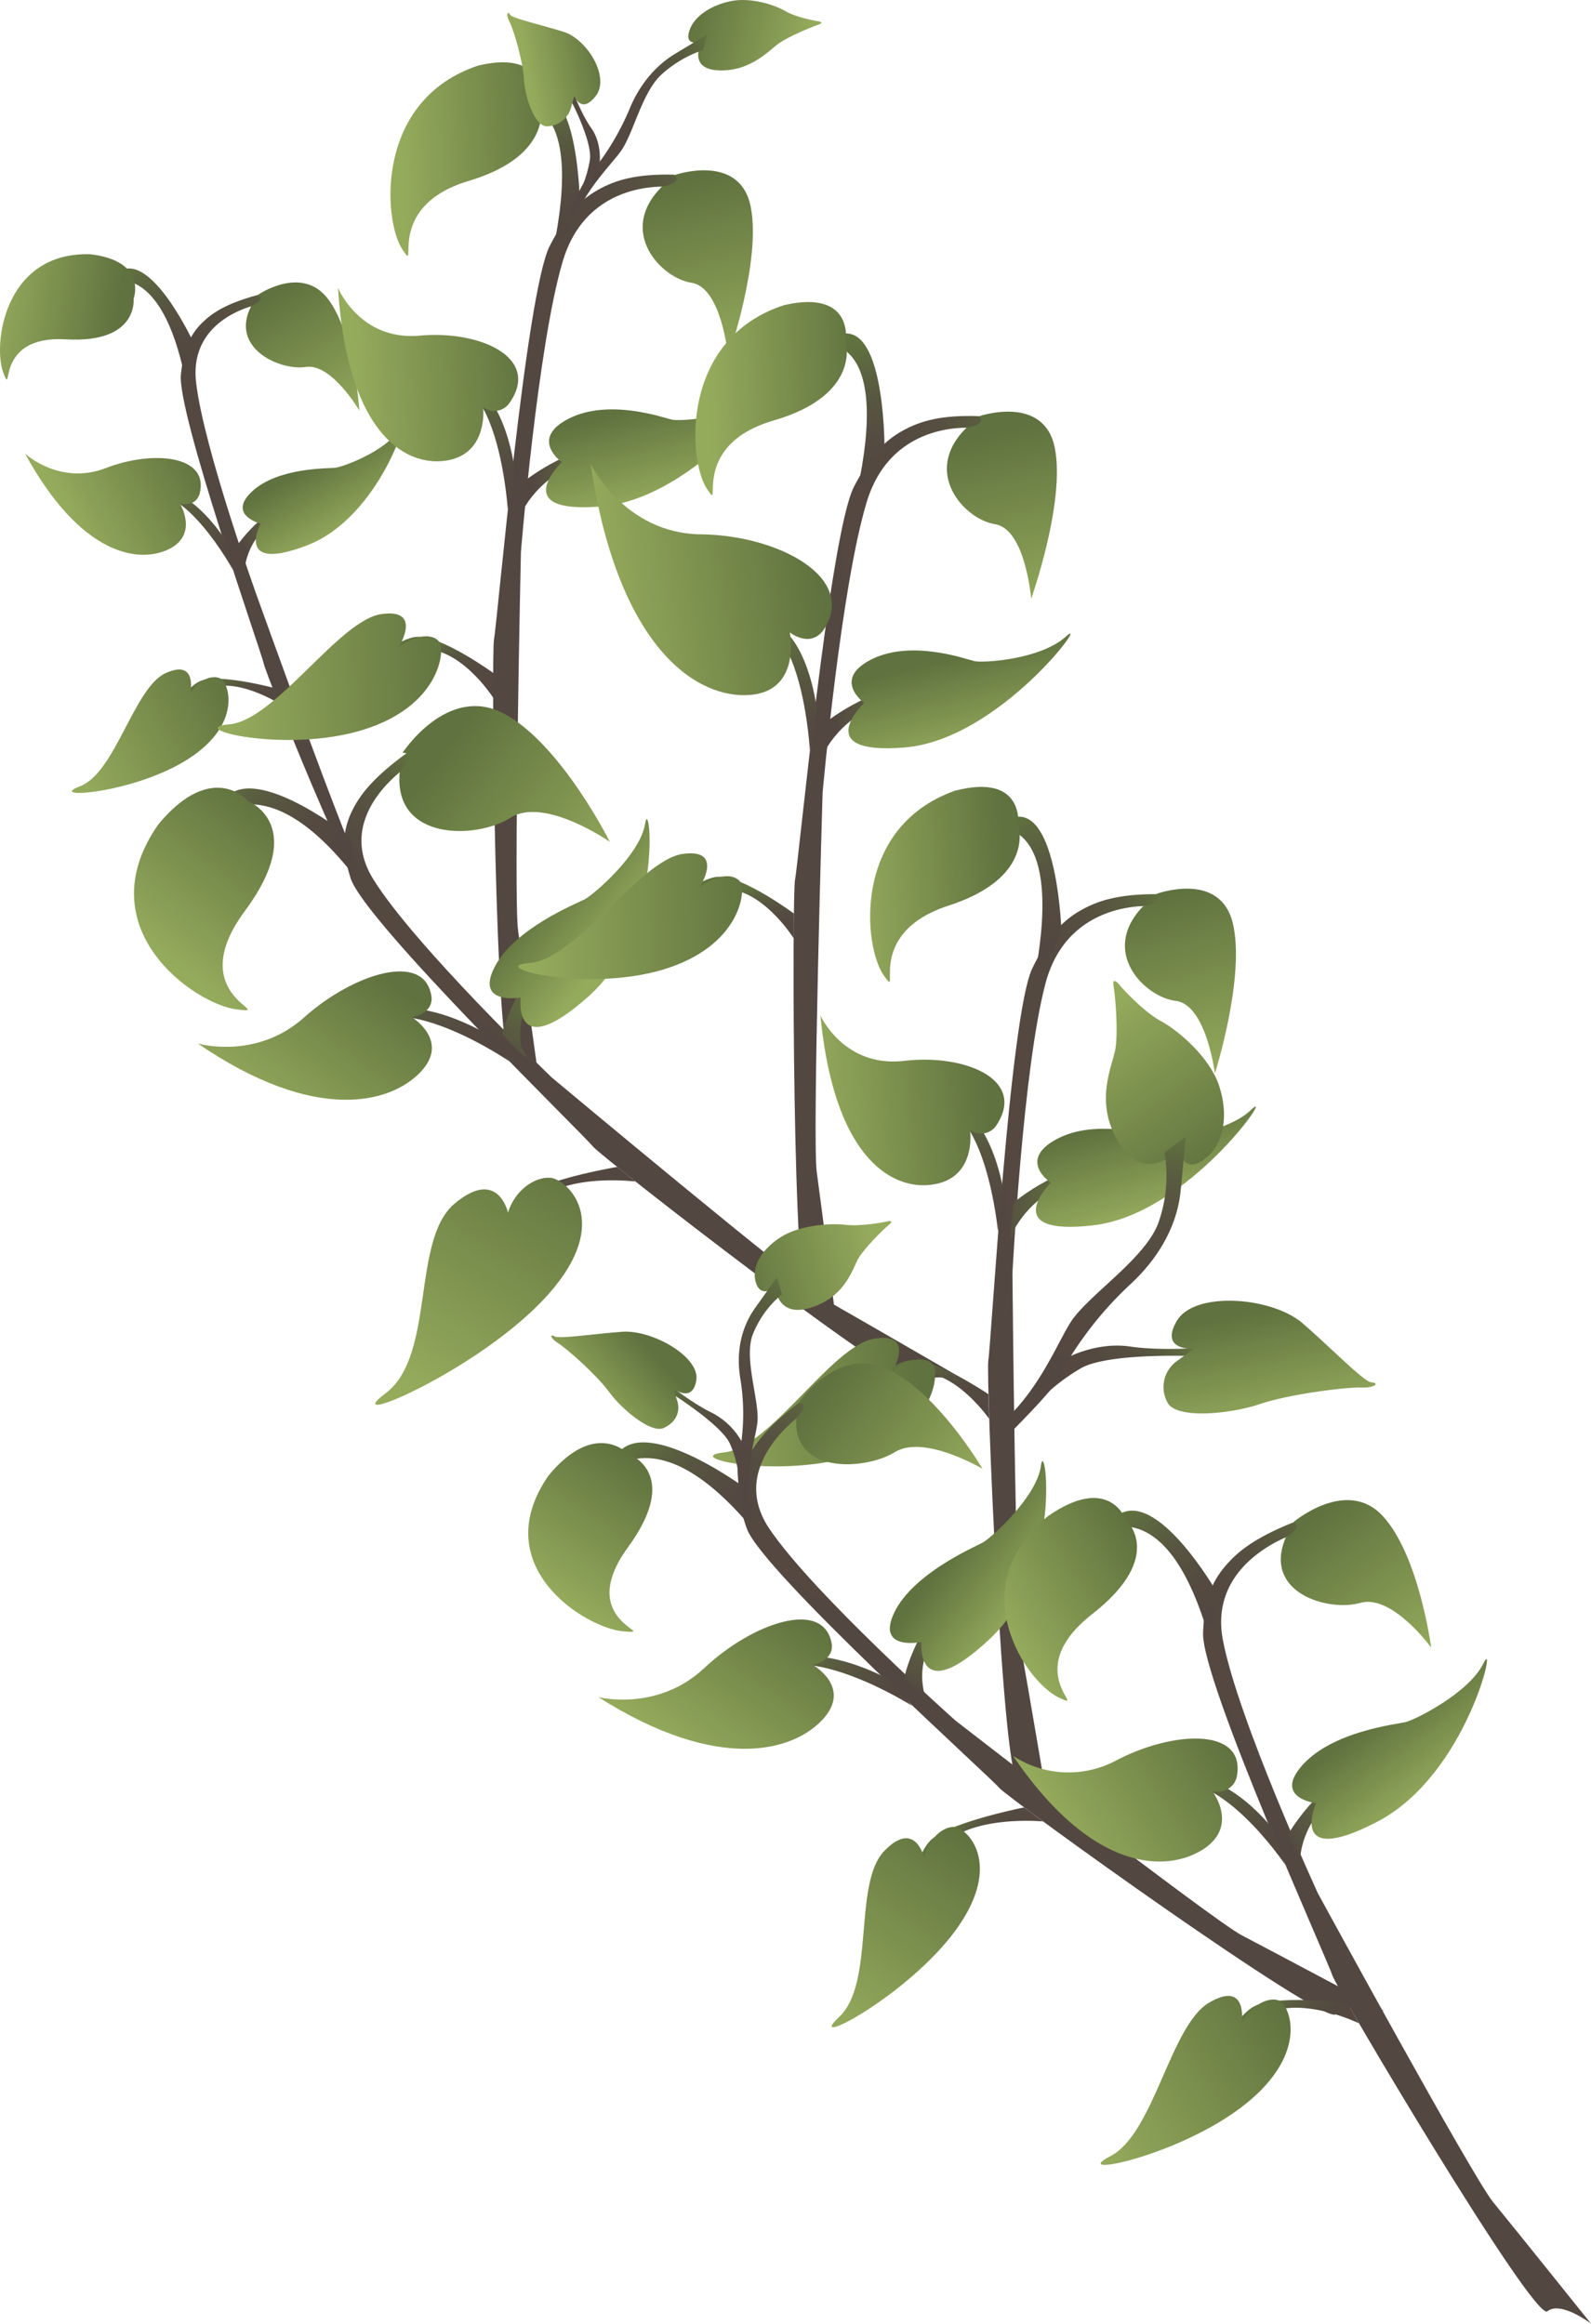 <svg xmlns="http://www.w3.org/2000/svg" xmlns:xlink="http://www.w3.org/1999/xlink" viewBox="0 0 571.7 835.03"><defs><style>.cls-1{fill:url(#Безымянный_градиент_13);}.cls-2{fill:url(#Безымянный_градиент_10);}.cls-3{fill:url(#Безымянный_градиент_13-2);}.cls-4{fill:url(#Безымянный_градиент_10-2);}.cls-5{fill:url(#Безымянный_градиент_30);}.cls-6{fill:url(#Безымянный_градиент_26);}.cls-7{fill:url(#Безымянный_градиент_26-2);}.cls-8{fill:url(#Безымянный_градиент_26-3);}.cls-9{fill:url(#Безымянный_градиент_26-4);}.cls-10{fill:url(#Безымянный_градиент_26-5);}.cls-11{fill:url(#Безымянный_градиент_13-3);}.cls-12{fill:url(#Безымянный_градиент_10-3);}.cls-13{fill:url(#Безымянный_градиент_13-4);}.cls-14{fill:url(#Безымянный_градиент_10-4);}.cls-15{fill:url(#Безымянный_градиент_30-2);}.cls-16{fill:url(#Безымянный_градиент_26-6);}.cls-17{fill:url(#Безымянный_градиент_26-7);}.cls-18{fill:url(#Безымянный_градиент_26-8);}.cls-19{fill:url(#Безымянный_градиент_26-9);}.cls-20{fill:url(#Безымянный_градиент_26-10);}.cls-21{fill:url(#Безымянный_градиент_13-5);}.cls-22{fill:url(#Безымянный_градиент_10-5);}.cls-23{fill:url(#Безымянный_градиент_13-6);}.cls-24{fill:url(#Безымянный_градиент_10-6);}.cls-25{fill:url(#Безымянный_градиент_30-3);}.cls-26{fill:url(#Безымянный_градиент_26-11);}.cls-27{fill:url(#Безымянный_градиент_26-12);}.cls-28{fill:url(#Безымянный_градиент_26-13);}.cls-29{fill:url(#Безымянный_градиент_26-14);}.cls-30{fill:url(#Безымянный_градиент_26-15);}.cls-31{fill:url(#Безымянный_градиент_13-7);}.cls-32{fill:url(#Безымянный_градиент_10-7);}.cls-33{fill:url(#Безымянный_градиент_13-8);}.cls-34{fill:url(#Безымянный_градиент_10-8);}.cls-35{fill:url(#Безымянный_градиент_30-4);}.cls-36{fill:url(#Безымянный_градиент_26-16);}.cls-37{fill:url(#Безымянный_градиент_26-17);}.cls-38{fill:url(#Безымянный_градиент_26-18);}.cls-39{fill:url(#Безымянный_градиент_26-19);}.cls-40{fill:url(#Безымянный_градиент_26-20);}.cls-41{fill:url(#Безымянный_градиент_13-9);}.cls-42{fill:url(#Безымянный_градиент_10-9);}.cls-43{fill:url(#Безымянный_градиент_13-10);}.cls-44{fill:url(#Безымянный_градиент_10-10);}.cls-45{fill:url(#Безымянный_градиент_30-5);}.cls-46{fill:url(#Безымянный_градиент_26-21);}.cls-47{fill:url(#Безымянный_градиент_26-22);}.cls-48{fill:url(#Безымянный_градиент_26-23);}.cls-49{fill:url(#Безымянный_градиент_26-24);}.cls-50{fill:url(#Безымянный_градиент_26-25);}.cls-51{fill:url(#Безымянный_градиент_13-11);}.cls-52{fill:url(#Безымянный_градиент_10-11);}.cls-53{fill:url(#Безымянный_градиент_13-12);}.cls-54{fill:url(#Безымянный_градиент_10-12);}.cls-55{fill:url(#Безымянный_градиент_30-6);}.cls-56{fill:url(#Безымянный_градиент_26-26);}.cls-57{fill:url(#Безымянный_градиент_26-27);}.cls-58{fill:url(#Безымянный_градиент_26-28);}.cls-59{fill:url(#Безымянный_градиент_26-29);}.cls-60{fill:url(#Безымянный_градиент_26-30);}.cls-61{fill:url(#Безымянный_градиент_13-13);}.cls-62{fill:url(#Безымянный_градиент_10-13);}.cls-63{fill:url(#Безымянный_градиент_13-14);}.cls-64{fill:url(#Безымянный_градиент_10-14);}.cls-65{fill:url(#Безымянный_градиент_30-7);}.cls-66{fill:url(#Безымянный_градиент_26-31);}.cls-67{fill:url(#Безымянный_градиент_26-32);}.cls-68{fill:url(#Безымянный_градиент_26-33);}.cls-69{fill:url(#Безымянный_градиент_26-34);}.cls-70{fill:url(#Безымянный_градиент_26-35);}.cls-71{fill:url(#Безымянный_градиент_12);}.cls-72{fill:url(#Безымянный_градиент_26-36);}.cls-73{fill:url(#Безымянный_градиент_26-37);}.cls-74{fill:url(#Безымянный_градиент_8);}.cls-75{fill:url(#Безымянный_градиент_12-2);}.cls-76{fill:url(#Безымянный_градиент_26-38);}.cls-77{fill:url(#Безымянный_градиент_26-39);}.cls-78{fill:url(#Безымянный_градиент_8-2);}.cls-79{fill:url(#Безымянный_градиент_12-3);}.cls-80{fill:url(#Безымянный_градиент_26-40);}.cls-81{fill:url(#Безымянный_градиент_26-41);}.cls-82{fill:url(#Безымянный_градиент_8-3);}</style><linearGradient id="Безымянный_градиент_13" x1="1021.43" y1="-796.31" x2="1101.1" y2="-796.31" gradientTransform="matrix(0.77, -0.44, 0.37, 0.73, -402.39, 1264.88)" gradientUnits="userSpaceOnUse"><stop offset="0" stop-color="#534741"/><stop offset="0.49" stop-color="#544941"/><stop offset="0.69" stop-color="#565041"/><stop offset="0.85" stop-color="#5a5d40"/><stop offset="0.98" stop-color="#5f6e3f"/><stop offset="1" stop-color="#60723f"/></linearGradient><linearGradient id="Безымянный_градиент_10" x1="1050.87" y1="-914.2" x2="1050.87" y2="-968.6" gradientTransform="matrix(0.77, -0.44, 0.37, 0.73, -402.39, 1264.88)" gradientUnits="userSpaceOnUse"><stop offset="0" stop-color="#534741"/><stop offset="0.33" stop-color="#544a41"/><stop offset="0.61" stop-color="#575540"/><stop offset="0.87" stop-color="#5d6740"/><stop offset="1" stop-color="#60723f"/></linearGradient><linearGradient id="Безымянный_градиент_13-2" x1="1003.03" y1="-764.83" x2="1003.03" y2="-792.41" xlink:href="#Безымянный_градиент_13"/><linearGradient id="Безымянный_градиент_10-2" x1="1026.01" y1="-827.57" x2="1026.01" y2="-877.03" xlink:href="#Безымянный_градиент_10"/><linearGradient id="Безымянный_градиент_30" x1="1038.45" y1="-832.9" x2="1079.42" y2="-832.9" gradientTransform="matrix(0.77, -0.44, 0.37, 0.73, -402.39, 1264.88)" gradientUnits="userSpaceOnUse"><stop offset="0" stop-color="#534741"/><stop offset="0.11" stop-color="#565141"/><stop offset="0.39" stop-color="#5c6340"/><stop offset="0.68" stop-color="#5f6e3f"/><stop offset="1" stop-color="#60723f"/></linearGradient><linearGradient id="Безымянный_градиент_26" x1="935.15" y1="-784.14" x2="1010.39" y2="-784.14" gradientTransform="matrix(0.77, -0.44, 0.37, 0.73, -402.39, 1264.88)" gradientUnits="userSpaceOnUse"><stop offset="0" stop-color="#95ab5c"/><stop offset="1" stop-color="#60723f"/></linearGradient><linearGradient id="Безымянный_градиент_26-2" x1="980.55" y1="-883.79" x2="1039.36" y2="-883.79" xlink:href="#Безымянный_градиент_26"/><linearGradient id="Безымянный_градиент_26-3" x1="1084.78" y1="-819.98" x2="1084.78" y2="-854" xlink:href="#Безымянный_градиент_26"/><linearGradient id="Безымянный_градиент_26-4" x1="1100.95" y1="-860.5" x2="1100.95" y2="-927.16" xlink:href="#Безымянный_градиент_26"/><linearGradient id="Безымянный_градиент_26-5" x1="1084.25" y1="-1103.16" x2="1135.56" y2="-1103.16" gradientTransform="matrix(0.88, 0.09, -0.12, 0.81, -1089.7, 907.24)" xlink:href="#Безымянный_градиент_26"/><linearGradient id="Безымянный_градиент_13-3" x1="1241.09" y1="-501.59" x2="1319.01" y2="-501.59" gradientTransform="matrix(1.07, -0.26, 0.05, 1.05, -1123.97, 1088.65)" xlink:href="#Безымянный_градиент_13"/><linearGradient id="Безымянный_градиент_10-3" x1="1268.8" y1="-637" x2="1268.8" y2="-691.04" gradientTransform="matrix(1.07, -0.26, 0.05, 1.05, -1123.97, 1088.65)" xlink:href="#Безымянный_градиент_10"/><linearGradient id="Безымянный_градиент_13-4" x1="1219.11" y1="-488.05" x2="1219.11" y2="-515.27" gradientTransform="matrix(1.07, -0.26, 0.05, 1.05, -1123.97, 1088.65)" xlink:href="#Безымянный_градиент_13"/><linearGradient id="Безымянный_градиент_10-4" x1="1242.97" y1="-550.58" x2="1242.97" y2="-599.64" gradientTransform="matrix(1.07, -0.26, 0.05, 1.05, -1123.97, 1088.65)" xlink:href="#Безымянный_градиент_10"/><linearGradient id="Безымянный_градиент_30-2" x1="1255.14" y1="-556.05" x2="1296.45" y2="-556.05" gradientTransform="matrix(1.07, -0.26, 0.05, 1.05, -1123.97, 1088.65)" xlink:href="#Безымянный_градиент_30"/><linearGradient id="Безымянный_градиент_26-6" x1="1150.94" y1="-506.9" x2="1226.59" y2="-506.9" gradientTransform="matrix(1.07, -0.26, 0.05, 1.05, -1123.97, 1088.65)" xlink:href="#Безымянный_градиент_26"/><linearGradient id="Безымянный_градиент_26-7" x1="1197.88" y1="-606.23" x2="1256.51" y2="-606.23" gradientTransform="matrix(1.07, -0.26, 0.05, 1.05, -1123.97, 1088.65)" xlink:href="#Безымянный_градиент_26"/><linearGradient id="Безымянный_градиент_26-8" x1="1301.82" y1="-543.35" x2="1301.82" y2="-577.13" gradientTransform="matrix(1.07, -0.26, 0.05, 1.05, -1123.97, 1088.65)" xlink:href="#Безымянный_градиент_26"/><linearGradient id="Безымянный_градиент_26-9" x1="1318.72" y1="-584.03" x2="1318.72" y2="-650.27" gradientTransform="matrix(1.07, -0.26, 0.05, 1.05, -1123.97, 1088.65)" xlink:href="#Безымянный_градиент_26"/><linearGradient id="Безымянный_градиент_26-10" x1="1216.75" y1="-674.41" x2="1268.47" y2="-674.41" gradientTransform="matrix(1.07, -0.26, 0.05, 1.05, -1123.97, 1088.65)" xlink:href="#Безымянный_градиент_26"/><linearGradient id="Безымянный_градиент_13-5" x1="1688.62" y1="-2130.18" x2="1758" y2="-2130.18" gradientTransform="matrix(0.74, -0.91, 0.77, 0.58, 600.39, 3192.54)" xlink:href="#Безымянный_градиент_13"/><linearGradient id="Безымянный_градиент_10-5" x1="1709.17" y1="-2271.24" x2="1709.17" y2="-2327.8" gradientTransform="matrix(0.74, -0.91, 0.77, 0.58, 600.39, 3192.54)" xlink:href="#Безымянный_градиент_10"/><linearGradient id="Безымянный_градиент_13-6" x1="1665.51" y1="-2116.74" x2="1665.51" y2="-2145.66" gradientTransform="matrix(0.74, -0.91, 0.77, 0.58, 600.39, 3192.54)" xlink:href="#Безымянный_градиент_13"/><linearGradient id="Безымянный_градиент_10-6" x1="1686.49" y1="-2181.69" x2="1686.49" y2="-2233.2" gradientTransform="matrix(0.74, -0.91, 0.77, 0.58, 600.39, 3192.54)" xlink:href="#Безымянный_градиент_10"/><linearGradient id="Безымянный_градиент_30-3" x1="1698.99" y1="-2186.99" x2="1738.29" y2="-2186.99" gradientTransform="matrix(0.74, -0.91, 0.77, 0.58, 600.39, 3192.54)" xlink:href="#Безымянный_градиент_30"/><linearGradient id="Безымянный_градиент_26-11" x1="1582.62" y1="-2201.49" x2="1655.11" y2="-2201.49" gradientTransform="matrix(1.01, -1.05, 1.03, 0.66, 806.58, 3606.91)" xlink:href="#Безымянный_градиент_26"/><linearGradient id="Безымянный_градиент_26-12" x1="1641.76" y1="-2240.42" x2="1699.19" y2="-2240.42" gradientTransform="matrix(0.74, -0.91, 0.77, 0.58, 600.39, 3192.54)" xlink:href="#Безымянный_градиент_26"/><linearGradient id="Безымянный_градиент_26-13" x1="1743.5" y1="-2173.33" x2="1743.5" y2="-2208.75" gradientTransform="matrix(0.74, -0.91, 0.77, 0.58, 600.39, 3192.54)" xlink:href="#Безымянный_градиент_26"/><linearGradient id="Безымянный_градиент_26-14" x1="1756.24" y1="-2254.83" x2="1756.24" y2="-2324.1" gradientTransform="matrix(0.85, -1.12, 0.88, 0.72, 710.98, 3911.13)" xlink:href="#Безымянный_градиент_26"/><linearGradient id="Безымянный_градиент_26-15" x1="1659.89" y1="-2343.35" x2="1709.14" y2="-2343.35" gradientTransform="matrix(0.83, -1.06, 0.86, 0.68, 700.5, 3700.8)" xlink:href="#Безымянный_градиент_26"/><linearGradient id="Безымянный_градиент_13-7" x1="1313.03" y1="-356.57" x2="1391.09" y2="-356.57" gradientTransform="matrix(1.07, -0.25, 0.04, 1.05, -1103.14, 1032.01)" xlink:href="#Безымянный_градиент_13"/><linearGradient id="Безымянный_градиент_10-7" x1="1340.88" y1="-491.96" x2="1340.88" y2="-545.98" gradientTransform="matrix(1.07, -0.25, 0.04, 1.05, -1103.14, 1032.01)" xlink:href="#Безымянный_градиент_10"/><linearGradient id="Безымянный_градиент_13-8" x1="1291.1" y1="-343.02" x2="1291.1" y2="-370.21" gradientTransform="matrix(1.07, -0.25, 0.04, 1.05, -1103.14, 1032.01)" xlink:href="#Безымянный_градиент_13"/><linearGradient id="Безымянный_градиент_10-8" x1="1315.01" y1="-405.54" x2="1315.01" y2="-454.58" gradientTransform="matrix(1.07, -0.25, 0.04, 1.05, -1103.14, 1032.01)" xlink:href="#Безымянный_градиент_10"/><linearGradient id="Безымянный_градиент_30-4" x1="1327.16" y1="-411.01" x2="1368.49" y2="-411.01" gradientTransform="matrix(1.07, -0.25, 0.04, 1.05, -1103.14, 1032.01)" xlink:href="#Безымянный_градиент_30"/><linearGradient id="Безымянный_градиент_26-16" x1="1222.91" y1="-361.84" x2="1298.58" y2="-361.84" gradientTransform="matrix(1.07, -0.25, 0.04, 1.05, -1103.14, 1032.01)" xlink:href="#Безымянный_градиент_26"/><linearGradient id="Безымянный_градиент_26-17" x1="1209.35" y1="-518.96" x2="1267.97" y2="-518.96" gradientTransform="matrix(1.34, -0.19, 0.18, 1.33, -1311.83, 1135.39)" xlink:href="#Безымянный_градиент_26"/><linearGradient id="Безымянный_градиент_26-18" x1="1373.85" y1="-398.33" x2="1373.85" y2="-432.1" gradientTransform="matrix(1.07, -0.25, 0.04, 1.05, -1103.14, 1032.01)" xlink:href="#Безымянный_градиент_26"/><linearGradient id="Безымянный_градиент_26-19" x1="1390.79" y1="-439.02" x2="1390.79" y2="-505.25" gradientTransform="matrix(1.07, -0.25, 0.04, 1.05, -1103.14, 1032.01)" xlink:href="#Безымянный_градиент_26"/><linearGradient id="Безымянный_градиент_26-20" x1="1288.82" y1="-529.34" x2="1340.56" y2="-529.34" gradientTransform="matrix(1.07, -0.25, 0.04, 1.05, -1103.14, 1032.01)" xlink:href="#Безымянный_градиент_26"/><linearGradient id="Безымянный_градиент_13-9" x1="1329.51" y1="-261.41" x2="1406.92" y2="-261.41" gradientTransform="matrix(1.06, -0.29, 0.08, 1.04, -1041.71, 1156.84)" xlink:href="#Безымянный_градиент_13"/><linearGradient id="Безымянный_градиент_10-9" x1="1356.69" y1="-396.91" x2="1356.69" y2="-451.01" gradientTransform="matrix(1.06, -0.29, 0.08, 1.04, -1041.71, 1156.84)" xlink:href="#Безымянный_градиент_10"/><linearGradient id="Безымянный_градиент_13-10" x1="1307.36" y1="-247.92" x2="1307.36" y2="-275.2" gradientTransform="matrix(1.06, -0.29, 0.08, 1.04, -1041.71, 1156.84)" xlink:href="#Безымянный_градиент_13"/><linearGradient id="Безымянный_градиент_10-10" x1="1331.05" y1="-310.47" x2="1331.05" y2="-359.59" gradientTransform="matrix(1.06, -0.29, 0.08, 1.04, -1041.71, 1156.84)" xlink:href="#Безымянный_градиент_10"/><linearGradient id="Безымянный_градиент_30-5" x1="1343.27" y1="-315.91" x2="1384.53" y2="-315.91" gradientTransform="matrix(1.06, -0.29, 0.08, 1.04, -1041.71, 1156.84)" xlink:href="#Безымянный_градиент_30"/><linearGradient id="Безымянный_градиент_26-21" x1="1239.22" y1="-266.85" x2="1314.81" y2="-266.85" gradientTransform="matrix(1.06, -0.29, 0.08, 1.04, -1041.71, 1156.84)" xlink:href="#Безымянный_градиент_26"/><linearGradient id="Безымянный_градиент_26-22" x1="1285.87" y1="-366.21" x2="1344.55" y2="-366.21" gradientTransform="matrix(1.06, -0.29, 0.08, 1.04, -1041.71, 1156.84)" xlink:href="#Безымянный_градиент_26"/><linearGradient id="Безымянный_градиент_26-23" x1="1389.89" y1="-303.17" x2="1389.89" y2="-336.99" gradientTransform="matrix(1.06, -0.29, 0.08, 1.04, -1041.71, 1156.84)" xlink:href="#Безымянный_градиент_26"/><linearGradient id="Безымянный_градиент_26-24" x1="1406.66" y1="-343.81" x2="1406.66" y2="-410.12" gradientTransform="matrix(1.06, -0.29, 0.08, 1.04, -1041.71, 1156.84)" xlink:href="#Безымянный_градиент_26"/><linearGradient id="Безымянный_градиент_26-25" x1="1304.68" y1="-434.41" x2="1356.33" y2="-434.41" gradientTransform="matrix(1.06, -0.29, 0.08, 1.04, -1041.71, 1156.84)" xlink:href="#Безымянный_градиент_26"/><linearGradient id="Безымянный_градиент_13-11" x1="1728.72" y1="-1898.19" x2="1798.07" y2="-1898.19" gradientTransform="matrix(0.72, -0.93, 0.79, 0.55, 621.82, 3301.27)" xlink:href="#Безымянный_градиент_13"/><linearGradient id="Безымянный_градиент_10-11" x1="1749.35" y1="-2039.53" x2="1749.35" y2="-2096.19" gradientTransform="matrix(0.72, -0.93, 0.79, 0.55, 621.82, 3301.27)" xlink:href="#Безымянный_градиент_10"/><linearGradient id="Безымянный_градиент_13-12" x1="1705.69" y1="-1884.71" x2="1705.69" y2="-1913.67" gradientTransform="matrix(0.72, -0.93, 0.79, 0.55, 621.82, 3301.27)" xlink:href="#Безымянный_градиент_13"/><linearGradient id="Безымянный_градиент_10-12" x1="1726.67" y1="-1949.79" x2="1726.67" y2="-2001.39" gradientTransform="matrix(0.72, -0.93, 0.79, 0.55, 621.82, 3301.27)" xlink:href="#Безымянный_градиент_10"/><linearGradient id="Безымянный_градиент_30-6" x1="1739.13" y1="-1955.11" x2="1778.36" y2="-1955.11" gradientTransform="matrix(0.72, -0.93, 0.79, 0.55, 621.82, 3301.27)" xlink:href="#Безымянный_градиент_30"/><linearGradient id="Безымянный_градиент_26-26" x1="1640.32" y1="-1905.27" x2="1712.66" y2="-1905.27" gradientTransform="matrix(0.72, -0.93, 0.79, 0.55, 621.82, 3301.27)" xlink:href="#Безымянный_градиент_26"/><linearGradient id="Безымянный_градиент_26-27" x1="1682.06" y1="-2008.62" x2="1739.35" y2="-2008.62" gradientTransform="matrix(0.72, -0.93, 0.79, 0.55, 621.82, 3301.27)" xlink:href="#Безымянный_градиент_26"/><linearGradient id="Безымянный_градиент_26-28" x1="1783.56" y1="-1941.44" x2="1783.56" y2="-1976.92" gradientTransform="matrix(0.72, -0.93, 0.79, 0.55, 621.82, 3301.27)" xlink:href="#Безымянный_градиент_26"/><linearGradient id="Безымянный_градиент_26-29" x1="1798.14" y1="-1983.09" x2="1798.14" y2="-2052.5" gradientTransform="matrix(0.72, -0.93, 0.79, 0.55, 621.82, 3301.27)" xlink:href="#Безымянный_градиент_26"/><linearGradient id="Безымянный_градиент_26-30" x1="1699.55" y1="-2079.36" x2="1748.72" y2="-2079.36" gradientTransform="matrix(0.72, -0.93, 0.79, 0.55, 621.82, 3301.27)" xlink:href="#Безымянный_градиент_26"/><linearGradient id="Безымянный_градиент_13-13" x1="1513.05" y1="-1042.88" x2="1584.28" y2="-1042.88" gradientTransform="matrix(0.94, -0.69, 0.51, 0.83, -407.75, 2628.9)" xlink:href="#Безымянный_градиент_13"/><linearGradient id="Безымянный_градиент_10-13" x1="1534.5" y1="-1181.1" x2="1534.5" y2="-1236.52" gradientTransform="matrix(0.94, -0.69, 0.51, 0.83, -407.75, 2628.9)" xlink:href="#Безымянный_градиент_10"/><linearGradient id="Безымянный_градиент_13-14" x1="1489.6" y1="-1029.7" x2="1489.6" y2="-1058.01" gradientTransform="matrix(0.94, -0.69, 0.51, 0.83, -407.75, 2628.9)" xlink:href="#Безымянный_градиент_13"/><linearGradient id="Безымянный_градиент_10-14" x1="1511.17" y1="-1093.34" x2="1511.17" y2="-1143.8" gradientTransform="matrix(0.94, -0.69, 0.51, 0.83, -407.75, 2628.9)" xlink:href="#Безымянный_градиент_10"/><linearGradient id="Безымянный_градиент_30-7" x1="1523.86" y1="-1098.55" x2="1564" y2="-1098.55" gradientTransform="matrix(0.94, -0.69, 0.51, 0.83, -407.75, 2628.9)" xlink:href="#Безымянный_градиент_30"/><linearGradient id="Безымянный_градиент_26-31" x1="1422.75" y1="-1049.8" x2="1496.74" y2="-1049.8" gradientTransform="matrix(0.94, -0.69, 0.51, 0.83, -407.75, 2628.9)" xlink:href="#Безымянный_градиент_26"/><linearGradient id="Безымянный_градиент_26-32" x1="1465.65" y1="-1150.87" x2="1524.16" y2="-1150.87" gradientTransform="matrix(0.94, -0.69, 0.51, 0.83, -407.75, 2628.9)" xlink:href="#Безымянный_градиент_26"/><linearGradient id="Безымянный_градиент_26-33" x1="1569.31" y1="-1085.17" x2="1569.31" y2="-1119.88" gradientTransform="matrix(0.94, -0.69, 0.51, 0.83, -407.75, 2628.9)" xlink:href="#Безымянный_градиент_26"/><linearGradient id="Безымянный_градиент_26-34" x1="1584.33" y1="-1125.91" x2="1584.33" y2="-1193.79" gradientTransform="matrix(0.94, -0.69, 0.51, 0.83, -407.75, 2628.9)" xlink:href="#Безымянный_градиент_26"/><linearGradient id="Безымянный_градиент_26-35" x1="1483.58" y1="-1220.05" x2="1533.88" y2="-1220.05" gradientTransform="matrix(0.94, -0.69, 0.51, 0.83, -407.75, 2628.9)" xlink:href="#Безымянный_градиент_26"/><linearGradient id="Безымянный_градиент_12" x1="406.55" y1="-2269.34" x2="406.55" y2="-2336.65" gradientTransform="matrix(0.39, 0.53, -0.67, 0.49, -1299.12, 1410.05)" gradientUnits="userSpaceOnUse"><stop offset="0" stop-color="#534741"/><stop offset="0.49" stop-color="#544941"/><stop offset="0.7" stop-color="#565041"/><stop offset="0.85" stop-color="#595c40"/><stop offset="0.98" stop-color="#5f6e3f"/><stop offset="1" stop-color="#60723f"/></linearGradient><linearGradient id="Безымянный_градиент_26-36" x1="473" y1="-2342.87" x2="420.89" y2="-2372.96" gradientTransform="matrix(0.39, 0.53, -0.67, 0.49, -1299.12, 1410.05)" xlink:href="#Безымянный_градиент_26"/><linearGradient id="Безымянный_градиент_26-37" x1="234.73" y1="-2383.76" x2="342.42" y2="-2383.76" gradientTransform="matrix(0.39, 0.53, -0.67, 0.49, -1299.12, 1410.05)" xlink:href="#Безымянный_градиент_26"/><linearGradient id="Безымянный_градиент_8" x1="394.13" y1="515.75" x2="394.13" y2="408.51" gradientUnits="userSpaceOnUse"><stop offset="0" stop-color="#534741"/><stop offset="0.53" stop-color="#544941"/><stop offset="0.72" stop-color="#565041"/><stop offset="0.86" stop-color="#595b40"/><stop offset="0.97" stop-color="#5e6c3f"/><stop offset="1" stop-color="#60723f"/></linearGradient><linearGradient id="Безымянный_градиент_12-2" x1="-605.18" y1="-1682.6" x2="-605.18" y2="-1737.64" gradientTransform="matrix(-0.56, 0.17, 0.18, 0.66, 217.13, 1748.77)" xlink:href="#Безымянный_градиент_12"/><linearGradient id="Безымянный_градиент_26-38" x1="-547.8" y1="-1742.69" x2="-591.72" y2="-1768.04" gradientTransform="matrix(-0.56, 0.17, 0.18, 0.66, 217.13, 1748.77)" xlink:href="#Безымянный_градиент_26"/><linearGradient id="Безымянный_градиент_26-39" x1="-746.02" y1="-1773.67" x2="-656.58" y2="-1773.67" gradientTransform="matrix(-0.56, 0.17, 0.18, 0.66, 217.13, 1748.77)" xlink:href="#Безымянный_градиент_26"/><linearGradient id="Безымянный_градиент_8-2" x1="-396.68" y1="266.06" x2="-396.68" y2="180.96" gradientTransform="matrix(-0.68, -0.49, -0.56, 0.68, 129.22, 155.26)" xlink:href="#Безымянный_градиент_8"/><linearGradient id="Безымянный_градиент_12-3" x1="-1198.34" y1="-2136.58" x2="-1198.34" y2="-2178.94" gradientTransform="matrix(-0.59, -0.07, -0.19, 0.79, -906.72, 1659.37)" xlink:href="#Безымянный_градиент_12"/><linearGradient id="Безымянный_градиент_26-40" x1="-1152.36" y1="-2181.59" x2="-1190.11" y2="-2203.38" gradientTransform="matrix(-0.59, -0.07, -0.19, 0.79, -906.72, 1659.37)" xlink:href="#Безымянный_градиент_26"/><linearGradient id="Безымянный_градиент_26-41" x1="-1323.25" y1="-2211.37" x2="-1246.46" y2="-2211.37" gradientTransform="matrix(-0.59, -0.07, -0.19, 0.79, -906.72, 1659.37)" xlink:href="#Безымянный_градиент_26"/><linearGradient id="Безымянный_градиент_8-3" x1="-325.68" y1="-271.41" x2="-325.68" y2="-345.97" gradientTransform="matrix(-0.35, -0.83, -0.86, 0.47, -151.33, -78.64)" xlink:href="#Безымянный_градиент_8"/></defs><title>plant_wall_right</title><g id="Capa_2" data-name="Capa 2"><g id="Capa_1-2" data-name="Capa 1"><path class="cls-1" d="M93.05,109.35s-25.29,4.5-22.59,28.06,21.94,77,21.94,77S125.81,307.73,131,315.62s5.08,14,5.08,14,.12-10.25-3.81-7.62-36.73-79.7-37.45-83.39S63.58,148.42,65,134.59c.87-8.42,2.89-13.89,7.55-18.51,3.77-3.74,8.83-7,19.75-10C108.73,104.86,93.05,109.35,93.05,109.35Z"/><path class="cls-2" d="M38.93,101.56S56.44,92.8,65.7,132.24c2.56,4.32,3.72-9.36,3.72-9.36S56,93.86,44.82,96.66C28.81,100.64,38.93,101.56,38.93,101.56Z"/><path class="cls-3" d="M101.47,253.54s-16.21-10.78-27.19-5.86a37.91,37.91,0,0,0-16.38,15s7.68-15.91,14.73-18.19,26,2.77,26,2.77Z"/><path class="cls-4" d="M83.7,204.8S66,172.17,50.52,177.49c15.17-8.21,30.57,16.76,30.57,16.76Z"/><path class="cls-5" d="M85.06,196.2a57,57,0,0,1,28.43-20.81c-2.8,7.13-21.55,9.73-25.25,27C89.59,212.33,85.06,196.2,85.06,196.2Z"/><path class="cls-6" d="M68.4,248.82s2.58-12.12-8.86-6.94-18,35.8-30.79,40.67,19.58,2.67,39-9.88,14.43-27.14,11.67-28.73S71.76,243.94,68.4,248.82Z"/><path class="cls-7" d="M64.63,180.91S71.5,192,60.72,197.32,29,199.67,9,163c0,0,12.45,11.64,29.1,5.18s37.35-4.68,33.61,9.38C70.1,182.53,64.63,180.91,64.63,180.91Z"/><path class="cls-8" d="M93.63,188.18s-12.18-3.11-3-11.63,27.06-8.2,29.73-8.44S139,162.1,143.6,154s-6.63,31.67-33.09,41.91S93.63,188.18,93.63,188.18Z"/><path class="cls-9" d="M92.53,106.05s16-11.2,25.46,1.54,11.13,39.93,11.13,39.93-10-17.08-19.2-15.65-27.45-6.66-19.69-21.8C96.06,107.21,92.53,106.05,92.53,106.05Z"/><path class="cls-10" d="M48,107.39s1.83,16.08-24.36,14.55S5.06,143.7,1.22,134s0-43.55,31.21-42.64C53.18,93.81,48,107.39,48,107.39Z"/><path class="cls-11" d="M241.35,67.2S211.19,63.52,202.18,94s-15,104.42-15,104.42-2.71,124.31-1,136.12,8.06,58,8.06,58-5-12.82-10.66-11-7.13-147.07-6.05-152,11.42-124.37,20-141.15c5.25-10.22,10.27-16.33,17.75-20.39,6-3.29,13.31-5.55,26.84-5.24C260.9,67.35,241.35,67.2,241.35,67.2Z"/><path class="cls-12" d="M185.68,37.52S209.44,33,199.56,85.77c.63,6.36,8.87-10.34,8.87-10.34s0-41.24-13.77-41.88C175,32.64,185.68,37.52,185.68,37.52Z"/><path class="cls-13" d="M177.24,250.77s-12.38-19.46-27-17.34-25.68,12.74-25.68,12.74,16.57-17.08,25.5-17.34,27.17,13,27.17,13Z"/><path class="cls-14" d="M182.47,183.23s-2.9-47.36-22.66-46.41C180.7,132.13,185,169.07,185,169.07Z"/><path class="cls-15" d="M188.34,173s17.68-14.79,41.91-15.58c-6.71,7.89-28.69,4.24-41.55,24.49C185.12,194.82,188.34,173,188.34,173Z"/><path class="cls-16" d="M143.2,232.69s9-14.22-6.22-12S98.91,258.9,82.36,260.3s20.22,10.56,48,2,29.72-28.66,27.48-31.66S149.4,227.82,143.2,232.69Z"/><path class="cls-17" d="M173.61,146.3s1.93,16.41-12.65,19.1-36.11-8.73-39.51-62c0,0,7.79,19.16,29.42,17.21s43.53,7.9,32.26,24.11A6.58,6.58,0,0,1,173.61,146.3Z"/><path class="cls-18" d="M201.86,166.09s-11.83-8.38,2.57-15.68,34-.3,37,.39,23.61-.66,32.85-9.12-23.42,37.2-57.79,40.27S201.86,166.09,201.86,166.09Z"/><path class="cls-19" d="M242.45,62.89s23.31-8.14,27.28,11.29-8.07,54.08-8.07,54.08-2.27-25-13.19-26.65-26.85-18.46-10.6-34.55C245.76,65.63,242.45,62.89,242.45,62.89Z"/><path class="cls-20" d="M194.15,36.57S200,55.58,168.46,65s-17.14,34.8-23.93,24.54-10-53.63,27.38-66C197.2,17.6,194.15,36.57,194.15,36.57Z"/><path class="cls-21" d="M148.17,274.1s-28.84,17.85-14.1,41.75,64.21,71.36,64.21,71.36,89.56,74.91,99.8,80.7S348,496.68,348,496.68s-13.79-4.24-17.34.62S215.7,415.54,213,411.94,131,331.21,126,315.63c-3-9.5-3.18-16.42.29-23.77,2.81-5.95,7.43-12.09,19.38-20.89C165.22,261.21,148.17,274.1,148.17,274.1Z"/><path class="cls-22" d="M78,293.58s17.23-18.42,47.69,19.17c5.25,3.32,0-12,0-12s-30.47-24.27-42.89-15.5C65.16,297.79,78,293.58,78,293.58Z"/><path class="cls-23" d="M228.37,424.6s-25.11-3.23-36.19,7.7a46.28,46.28,0,0,0-12.82,24.53s1.72-21,9.26-27.11,33.17-10.37,33.17-10.37Z"/><path class="cls-24" d="M183,381.4S145.44,355.48,129,369.15c14.62-16.62,45.62,2.28,45.62,2.28Z"/><path class="cls-25" d="M180.46,371.48s4.38-20.43,24.78-37c0,9.1-21.71,21.54-17.88,42C193.83,386.46,180.46,371.48,180.46,371.48Z"/><path class="cls-26" d="M182.53,435.75s-3.55-16.37-19.19-3.22-6.76,54.57-24.79,68.15,34.22-8.41,58.29-35.34,6.4-41.83.78-42.12S185,427.76,182.53,435.75Z"/><path class="cls-27" d="M148,365.56s13.8,8.37,3.16,19.63S113.42,404,71.11,375c0,0,20.91,6.1,38.2-9.41s43.55-24.23,45.77-7.22C155.48,364.5,148,365.56,148,365.56Z"/><path class="cls-28" d="M187.09,358.46s-16.44,2.92-9.37-10.93,29.22-22.73,32.38-24.36,20-16.05,21.71-27.16,7.21,37.43-20.28,62S187.09,358.46,187.09,358.46Z"/><path class="cls-29" d="M144.63,270.57s16.17-25,36.59-14.06,37.91,46,37.91,46-23.51-16.4-35.69-8.65-42.23,8.49-39.8-16.53C150.23,269.87,144.63,270.57,144.63,270.57Z"/><path class="cls-30" d="M89.32,288s21.51,8.53-1.34,39.39,12.28,37.16-2.86,35.36S30.8,333.62,56.89,296.24C76.52,272.61,89.32,288,89.32,288Z"/><path class="cls-31" d="M350.77,153.86s-30.08-3.91-39.33,26.55-15.85,104.47-15.85,104.47-3.75,124.48-2.1,136.32S301,479.35,301,479.35s-4.86-12.87-10.54-11.06-5.89-147.35-4.77-152.24,12.45-124.48,21.2-141.21c5.33-10.2,10.38-16.28,17.89-20.3,6.07-3.25,13.33-5.45,26.84-5C370.29,154.16,350.77,153.86,350.77,153.86Z"/><path class="cls-32" d="M295.45,123.72s23.75-4.35,13.45,48.43c.57,6.36,8.94-10.3,8.94-10.3s.37-41.3-13.39-42C284.82,118.75,295.45,123.72,295.45,123.72Z"/><path class="cls-33" d="M285.23,337.24s-12.2-19.59-26.8-17.58-25.74,12.57-25.74,12.57,16.68-17,25.6-17.18,27,13.25,27,13.25Z"/><path class="cls-34" d="M291,269.63s-2.5-47.46-22.24-46.65c20.9-4.54,24.84,32.48,24.84,32.48Z"/><path class="cls-35" d="M297,259.39s17.77-14.67,42-15.29c-6.77,7.86-28.69,4-41.7,24.23C293.57,281.25,297,259.39,297,259.39Z"/><path class="cls-36" d="M251.4,318.87s9.11-14.17-6.12-12S207,344.79,190.41,346.06s20.1,10.73,47.89,2.36S268.2,320,266,316.92,257.62,314,251.4,318.87Z"/><path class="cls-37" d="M283.8,227.26s4.24,20.93-14.2,22.47-47.32-15.61-57.41-83.15c0,0,12.06,25.14,39.64,25.43s56.76,15.51,44,34.5C290.91,233,283.8,227.26,283.8,227.26Z"/><path class="cls-38" d="M310.52,252.6s-11.74-8.48,2.69-15.68,34,0,37,.67,23.57-.48,32.87-8.89-23.7,37.09-58,39.91S310.52,252.6,310.52,252.6Z"/><path class="cls-39" d="M351.91,149.55s23.34-8,27.14,11.52-8.51,54.1-8.51,54.1-2.06-25.1-13-26.79S331,169.69,347.3,153.7C355.19,152.32,351.91,149.55,351.91,149.55Z"/><path class="cls-40" d="M303.9,122.83s5.7,19.08-25.88,28.27-17.4,34.72-24.1,24.4-9.54-53.79,27.9-65.87C307.11,103.86,303.9,122.83,303.9,122.83Z"/><path class="cls-41" d="M414.25,325.64s-30.44-2.83-38.56,27.71-11.88,104.19-11.88,104.19,1.07,123.62,3.19,135.31,9.87,57.43,9.87,57.43-5.4-12.61-11-10.61-11.67-146-10.73-150.86S362.78,364.89,370.93,348c5-10.3,9.82-16.51,17.22-20.75,6-3.44,13.21-5.88,26.83-5.94C433.91,325.26,414.25,325.64,414.25,325.64Z"/><path class="cls-42" d="M357.38,297.67s23.74-5.14,15.43,47.58c.83,6.29,8.6-10.53,8.6-10.53s-1.24-41-15.12-41.24C346.49,293.11,357.38,297.67,357.38,297.67Z"/><path class="cls-43" d="M355.41,509.84s-13-19-27.65-16.49-25.43,13.36-25.43,13.36,16.13-17.43,25.1-17.93S355.15,501,355.15,501Z"/><path class="cls-44" d="M358.61,442.57s-4.37-47-24.2-45.5c20.85-5.23,26.26,31.36,26.26,31.36Z"/><path class="cls-45" d="M364.19,432.21s17.32-15.17,41.66-16.63c-6.5,8-28.72,5-41,25.48C361.63,454,364.19,432.21,364.19,432.21Z"/><path class="cls-46" d="M320.64,492.81s8.63-14.38-6.62-11.72-37.11,39-53.71,40.82,20.65,9.94,48.3.68,29-29.3,26.65-32.23S326.72,487.79,320.64,492.81Z"/><path class="cls-47" d="M348.57,406.11s2.44,16.26-12.13,19.33-36.58-7.68-41.62-60.51c0,0,8.42,18.83,30.11,16.29s44,6.66,33.16,23.08A6.66,6.66,0,0,1,348.57,406.11Z"/><path class="cls-48" d="M377.57,425s-12.14-8,2.11-15.65,34.17-1.23,37.26-.63,23.71-1.3,32.75-10-22.42,37.61-56.87,41.61S377.57,425,377.57,425Z"/><path class="cls-49" d="M415.23,321.32S438.41,312.6,443,331.8s-6.45,54-6.45,54-3.05-24.83-14.08-26.13-27.55-17.6-11.71-34C418.63,324,415.23,321.32,415.23,321.32Z"/><path class="cls-50" d="M365.86,296.49s6.48,18.73-25,28.95-16.16,35.06-23.31,25.05-11.69-53,25.52-66.32C368.35,277.56,365.86,296.49,365.86,296.49Z"/><path class="cls-51" d="M289.23,507.4S260.8,526,276.41,549.29s66.91,69,66.91,69,92.53,71.78,103,77.23,51.1,27.11,51.1,27.11-14-3.8-17.42,1.13S361.76,645.91,359,642.42s-85.17-77.78-90.64-93.11c-3.34-9.35-3.74-16.22-.49-23.63,2.63-6,7.08-12.23,18.81-21.32C306,494.1,289.23,507.4,289.23,507.4Z"/><path class="cls-52" d="M219.31,528.81S236,510,267.9,546.45c5.38,3.14-.36-11.89-.36-11.89s-31.44-23.21-43.63-14.13C206.51,533.38,219.31,528.81,219.31,528.81Z"/><path class="cls-53" d="M374.81,654.55s-25.36-2.48-36.14,8.71A45.59,45.59,0,0,0,326.57,688s1-21,8.43-27.21,33-11.28,33-11.28Z"/><path class="cls-54" d="M327.73,613s-38.59-24.65-54.64-10.59c14.16-16.94,46,.92,46,.92Z"/><path class="cls-55" d="M324.89,603.18s3.73-20.41,23.71-37.46c.32,9-21.13,22-16.61,42.23C338.82,617.68,324.89,603.18,324.89,603.18Z"/><path class="cls-56" d="M332.11,667.68s-3.19-14.17-14.41-2.47-3.22,47.54-16.21,59.65,25.23-7.9,42.27-31.72,3.38-36.46-.82-36.62S333.65,660.7,332.11,667.68Z"/><path class="cls-57" d="M292,598.26s14.16,7.91,3.83,19.41-37.33,19.81-80.83-7.81c0,0,21.22,5.44,38.11-10.47s43-25.35,45.79-8.52C299.54,597,292,598.26,292,598.26Z"/><path class="cls-58" d="M331.12,590.06s-16.44,3.38-9.78-10.58S350,556,353.11,554.33s19.55-16.53,20.94-27.62,8.49,37-18.36,62.22S331.12,590.06,331.12,590.06Z"/><path class="cls-59" d="M286.87,504.21s13.59-20.53,31.78-12.31,34.41,35.94,34.41,35.94-21-12.53-31.54-6-36.88,8-35.35-12.18C291.77,503.5,286.87,504.21,286.87,504.21Z"/><path class="cls-60" d="M225.77,522.48s19.48,6.68-.14,33.58,12,31.3-1.6,30.18S174.62,562.93,197,530.39C213.9,509.72,225.77,522.48,225.77,522.48Z"/><path class="cls-61" d="M465.55,551.07s-31.54,9.72-26.13,38.26,34.17,91.09,34.17,91.09,55.66,102.06,62.93,110.91S571.7,835,571.7,835s-10.93-8.31-15.67-4.42S480,714.22,478.73,709.79,431.66,604,432.3,586.76c.4-10.51,2.49-17.58,8-24,4.44-5.22,10.55-10.1,24.08-15.55C484.94,543,465.55,551.07,465.55,551.07Z"/><path class="cls-62" d="M396.61,550.42S418,536.75,433,583.75c3.61,4.89,3.91-12.13,3.91-12.13s-19.33-33.49-33.25-28.2C383.76,551,396.61,550.42,396.61,550.42Z"/><path class="cls-63" d="M488.34,727.11s-21.37-10.59-34.81-2.72-19.4,21.16-19.4,21.16,8.36-20.84,17.06-24.82,33-.87,33-.87Z"/><path class="cls-64" d="M461.81,670.07s-25.09-37.23-44.17-28.13c18.44-12.61,40,15.58,40,15.58Z"/><path class="cls-65" d="M462.79,659.26A78.71,78.71,0,0,1,496.9,629c-2.92,9.24-26.36,15.54-29.57,37.39C469.87,678.36,462.79,659.26,462.79,659.26Z"/><path class="cls-66" d="M446.21,726.76s2.24-15.34-11.76-7.08-19.72,47-35.42,55.12,24.94.06,48.36-18.58,15.91-35.78,12.29-37.28S450.05,720.2,446.21,726.76Z"/><path class="cls-67" d="M435.72,643.82s9.61,12.51-3.54,20.83S392.4,672.78,364.05,631a36.35,36.35,0,0,0,37.15,1.57c20.47-10.7,46.73-11.91,43.2,6C442.76,644.91,435.72,643.82,435.72,643.82Z"/><path class="cls-68" d="M472.93,648s-15.63-1.82-4.82-13.81,33.46-14.57,36.8-15.3,23-10.47,28.18-21.23-5.69,40.07-38.21,57S472.93,648,472.93,648Z"/><path class="cls-69" d="M464.61,547.11s19.22-16.43,32.26-2.32,17.41,47.3,17.41,47.3-14-19.37-25.55-16.08-35.19-3.68-26.69-23.58C469.17,547.94,464.61,547.11,464.61,547.11Z"/><path class="cls-70" d="M404.52,546.09s14.72,13-12,33.89-.6,35.47-12.13,30-35.06-39.33-3.9-65.09C398.64,529.4,404.52,546.09,404.52,546.09Z"/><path class="cls-71" d="M383.94,487.69s10.36-5.54,22.12-3.81,27.77.31,27.77.31l-2.91,3.18s-32.65-1.53-42.67,4.41a71.66,71.66,0,0,0-11.92,8.76Z"/><path class="cls-72" d="M428.94,484.67s-12.47.88-6.07-10,34.31-8.64,45.28.92,22.06,21.1,24.76,21.19,1.48,2-3.91,1.84-25.79,2.37-36.29,5.94-30,5.51-33.16-.5a11.48,11.48,0,0,1,3.43-15Z"/><path class="cls-73" d="M423.49,413S412.1,426.12,402.31,411c-9.54-14.76-2.42-28.28-1.49-34.15s.11-17.7-.66-22.31,2.69.09,2.69.09,7.78,8.8,14.29,12.3,17.47,13.07,20.85,23,2.37,21.06-5.29,26.69S423.49,413,423.49,413Z"/><path class="cls-74" d="M418.42,414.15a50.11,50.11,0,0,1-2.25,25.49c-4.91,12.94-25.49,26-31.53,35.62-4.64,7.39-10.59,22.45-22.47,34.06v6.43c6.49-6.42,16-16.43,17.25-19a128.22,128.22,0,0,1,26.65-35.13c16.4-15.16,17.81-30.19,18.21-34.11.29-2.89,1.81-19,1.81-19Z"/><path class="cls-75" d="M266.75,518.44a26,26,0,0,0-11.06-10.82c-7.63-3.72-16.27-10.82-16.27-10.82l.21,2.87s19.67,12.1,22.71,19.26a42.82,42.82,0,0,1,2.84,9.45Z"/><path class="cls-76" d="M242,499s6.84,5.41,8.21-3-15.89-18.24-26.71-17.42-22.64,2.66-24.25,1.64-1.8.51,1.41,2.53,13.87,11.5,18.3,17.57,14.88,14.87,19.48,12.85,6-6,5-9.43Z"/><path class="cls-77" d="M278.59,462.48s.51,11.58,13.26,7.28c12.41-4.19,14.58-14.31,16.78-17.84s8.18-9.6,10.78-11.78-1.61-1-1.61-1-8.61,1.67-14,1-16.24.13-22.84,4.17-11.19,10.43-9.37,16.5S278.59,462.48,278.59,462.48Z"/><path class="cls-78" d="M281,465.1a35.87,35.87,0,0,0-10.58,14.65c-3.18,8.93,2.69,24.11,1.71,31.7-.75,5.82-4.31,16.31-2.83,27.28l-3,3.46c-.78-6-1.63-15.19-1.15-17.1a77.41,77.41,0,0,0,.9-29.5c-2.45-14.67,3.74-23.35,5.33-25.62,1.18-1.67,7.78-10.94,7.78-10.94Z"/><path class="cls-79" d="M215.48,58.69s.9-7.08-3-12.62-7-14.24-7-14.24l-1.25,2.49s8.92,16.39,7.69,23.41a44.11,44.11,0,0,1-2.52,8.88Z"/><path class="cls-80" d="M206.36,34.5s2.5,6.72,7.71,0-3-20.4-11.64-23.09S184,6.58,183.25,5.22s-1.61-.14-.18,2.58,4.83,14.07,5.19,20.6,3.93,17.23,8.41,17a9.16,9.16,0,0,0,8.43-6.43Z"/><path class="cls-81" d="M252.09,15s-5.34,10,6.44,10.3c11.48.34,18.12-7.54,21.52-9.85S291,9.93,294,8.89s-.71-1.36-.71-1.36S286,6.25,282.22,4,269.85-1,262.86.36s-13.63,5.33-15.25,11S252.09,15,252.09,15Z"/><path class="cls-82" d="M252.62,18a42,42,0,0,0-15.24,9.08c-6.82,6.57-9.88,21.25-14.37,27.37-3.44,4.69-11.32,12.45-15.61,22.2l-4,2c2.39-5.35,6.27-13.37,7.58-14.84a92.73,92.73,0,0,0,15.25-24.68c5.39-13.19,14.36-18.59,16.69-20l11.3-6.82Z"/></g></g></svg>